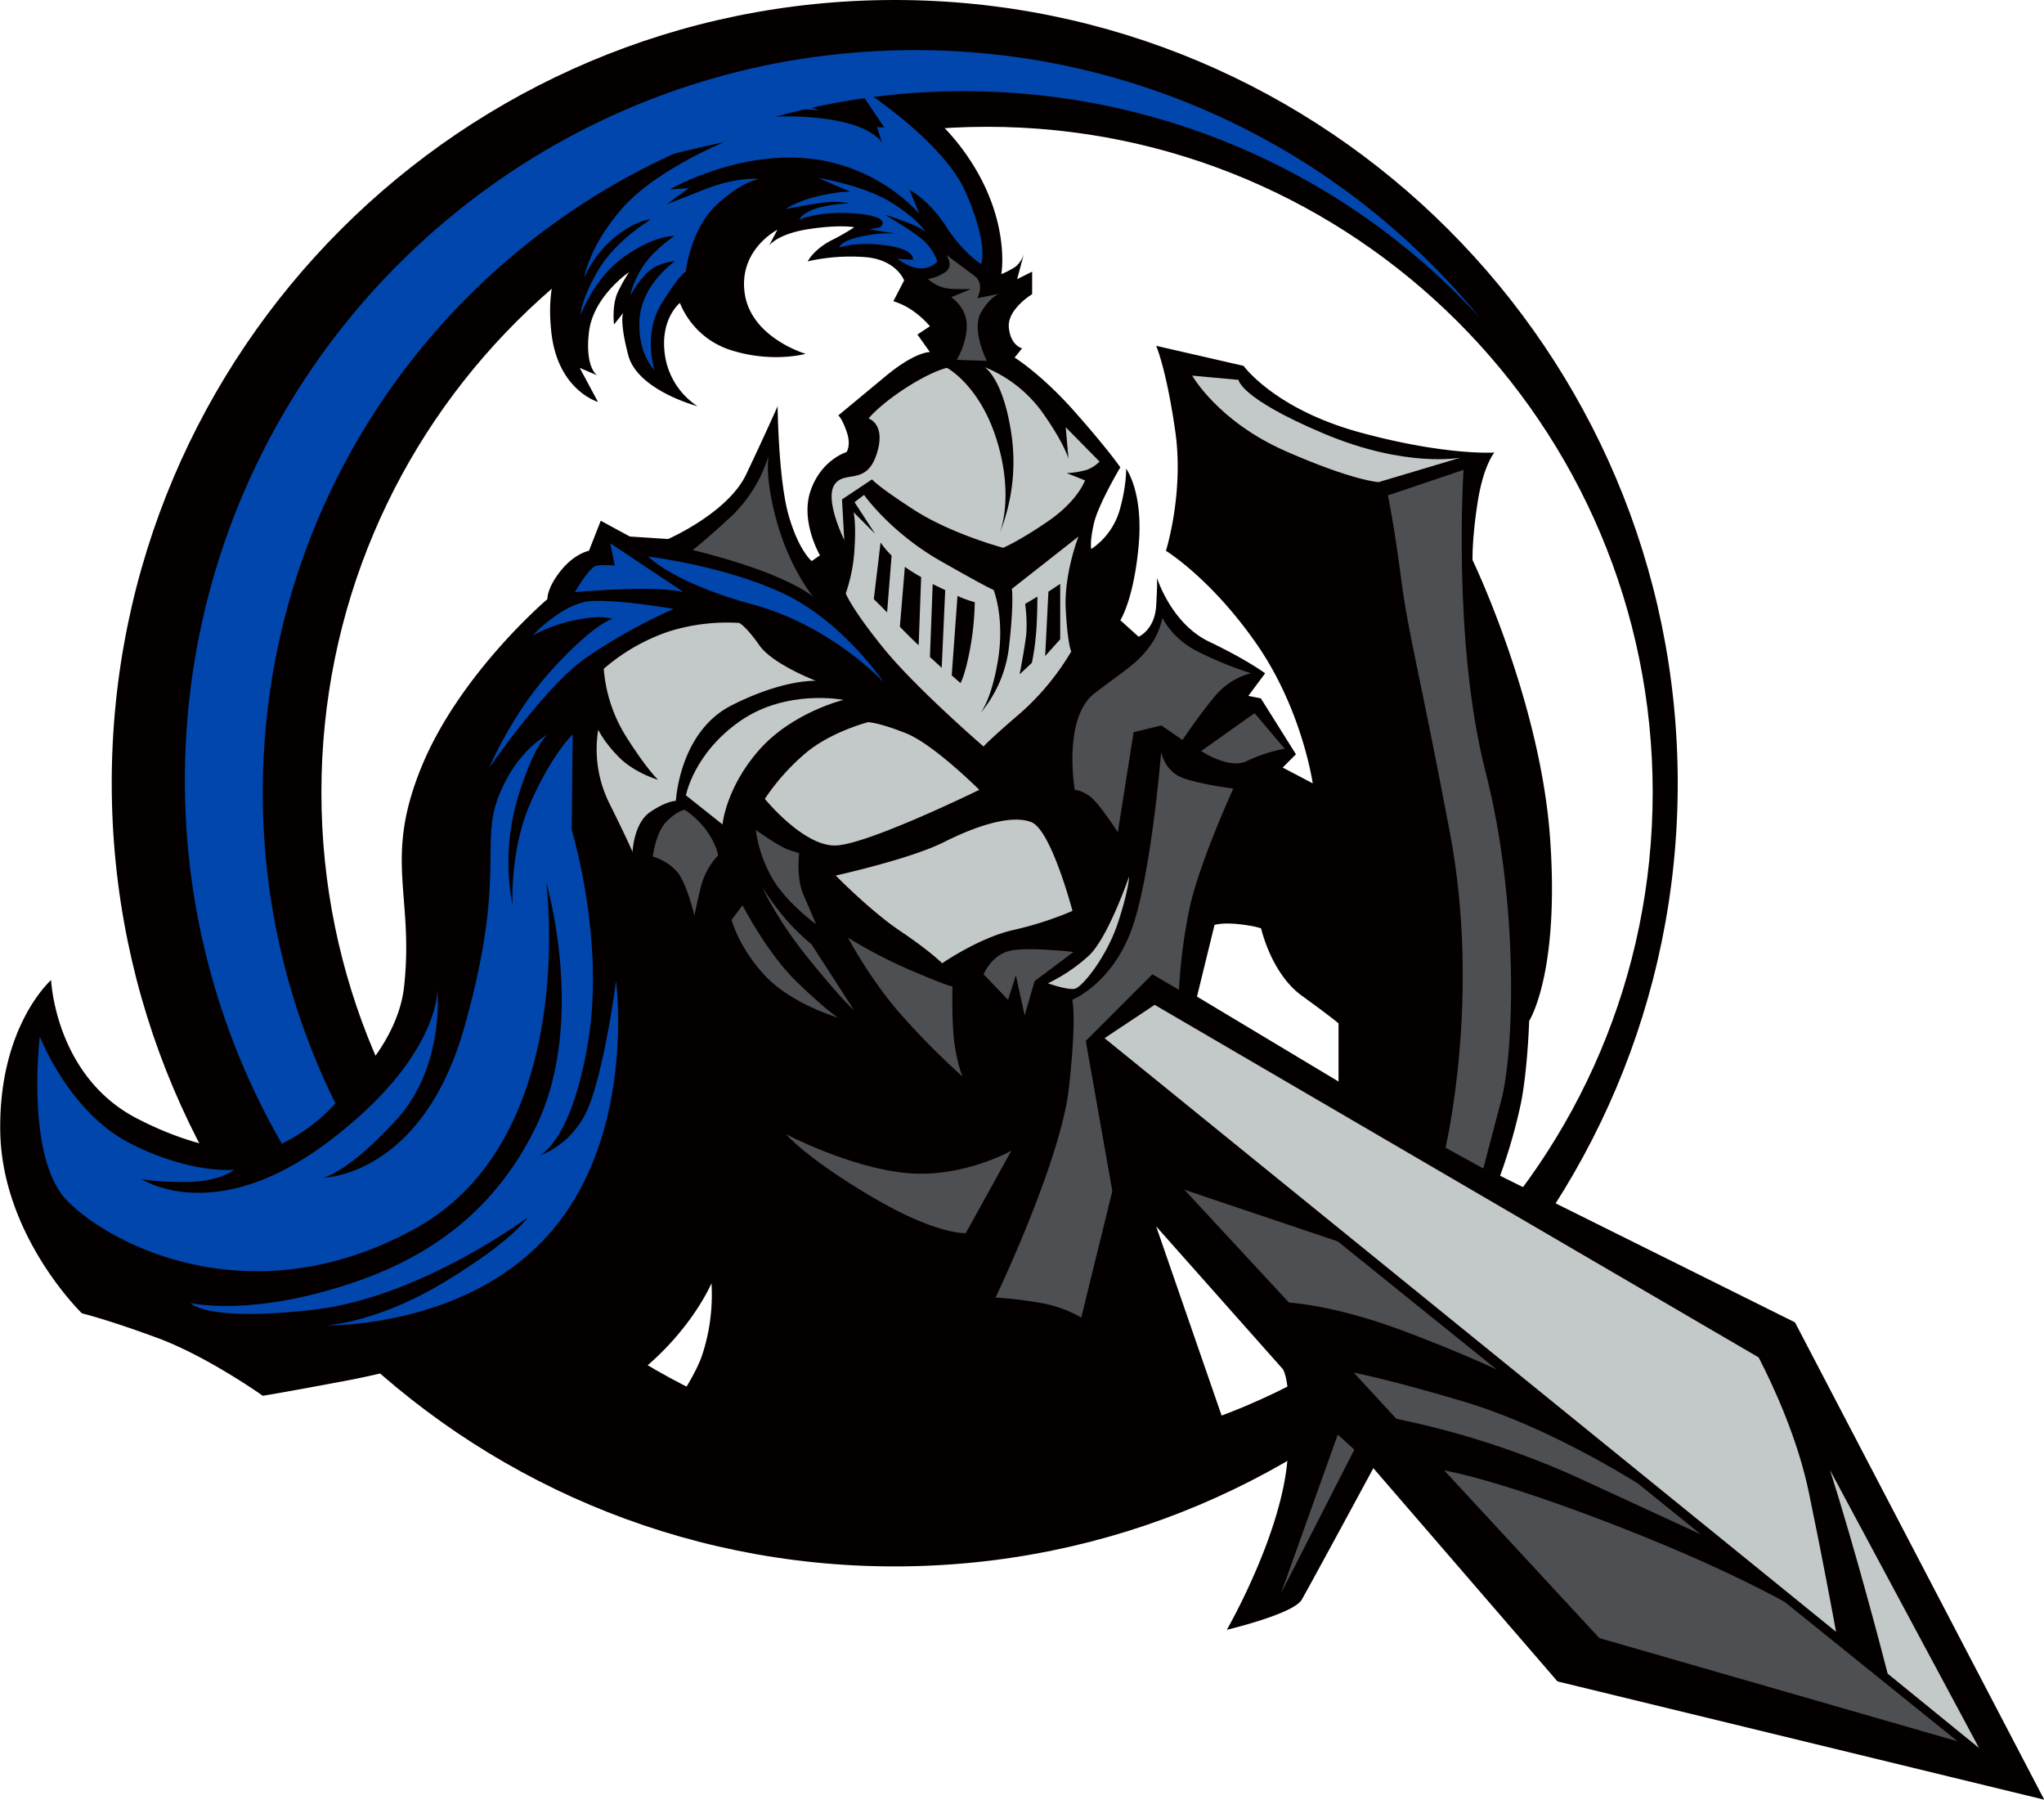 <svg id="logo" xmlns="http://www.w3.org/2000/svg" viewBox="0 0 815.9 718.2"><title>Knight-sword175_4c</title><path d="M-50.9-359.1c-172.6,0-312.5,139.9-312.5,312.5S-223.5,266-50.9,266,261.7,126.1,261.7-46.5,121.7-359.1-50.9-359.1ZM-14,222.8c-146.7,0-265.7-118.9-265.7-265.7S-160.7-308.5-14-308.5,251.7-189.6,251.7-42.9,132.7,222.8-14,222.8Z" transform="translate(408 359.1)" style="fill:#050000"/><path d="M308.5,168.6,190.8,110.1a219.2,219.2,0,0,0,8.3-28.9c2.7-13.6,3.3-32.9,3.3-32.9s12.3-19,8.3-73.5-30.9-110.4-30.9-110.4-.3-8,2-22.9,6.7-20,6.7-20-19.3,1.3-53.5-8-46.6-26.6-46.6-26.6l-34.9-8s4,9,7.6,33.9-3.7,47.9-3.7,47.9,18,11,36.2,37.2S116-46.5,116-46.5l-12-6.3,5.3-5.3-14-22.3-5-1,6.7-9s-7-5.3-22.3-12.6-20.9-25.6-20.9-25.6.3,1.7-.3,11.3-7,12.3-7,12.3l-7.3-6.6s5.3-8,7.3-29.6-5-30.9-5-30.9.3,6.7-2.7,17A28.2,28.2,0,0,1,27.6-140s-.7-2.3,1-10,10.6-22.6,10.6-22.6-5-7.3-18.3-22.3S-3-216.4-3-216.4l3-3.7s-4.6-1-5.3-8.3S4-241.7,4-241.7v-9l-6,3,2.7-10a10.7,10.7,0,0,1-3.3,5,32.1,32.1,0,0,1-5.7,3s4.3-23.6-16-50.5-52.9-35.9-52.9-35.9l9.3,16.3-6-2.7,3,5.7s-12.6-11.6-43.6-5.7-51.2,25.6-51.2,25.6l8,.7-12,5,9-.7s-2.3,1.3-8.6,5.6-13.6,13-13.6,13,5.3-3.7,12.3-7.6a43.7,43.7,0,0,1,13.6-5s-12,8-18.9,17-14.6,19.6-12,42.6,18.6,27.6,18.6,27.6l-7.3-13.6,7,3s-5-3-3.3-17.3,16-23.9,16-23.9a64.1,64.1,0,0,0-4.3,7.6c-2.7,5.3-1.7,13.3-1.7,13.3l3.7-4.7s-1.7,3,2,17,27.6,20.3,27.6,20.3a29.4,29.4,0,0,1-13-20.6c-2-14.3,6-20.6,6-20.6a32.5,32.5,0,0,0,20.9,19c16.3,5,29.3,1.3,29.3,1.3s-21.6-6.3-24.3-23.9,13-25.6,13-25.6l-3.3,6.3s3.3-4.7,16-6.6,18-.7,18-.7a92.2,92.2,0,0,1-9.3,5.3c-7,3.7-9.3,8.3-9.3,8.3a77.4,77.4,0,0,1,22.9-1.7c12.6,1,15.6,9.3,15.6,9.3l-4.3,8.3a28.1,28.1,0,0,1,7,3.3,35.8,35.8,0,0,1,7.6,6.7l-5,3.3,5,7s-5.6-.3-17.3,9.3l-19.3,16s1.3.7,3.3,6.3,0,8.3,0,8.3-10,3-14.3,15.3,3.7,25.9,3.7,25.9l-3.3,2.3s-5.3-4.3-9.3-18.6-4.3-43.2-4.3-43.2-5.3,12-12.6,27.3S-141.3-144-141.3-144l-15.3-1-11.6-6.3-4.7,12s-5.7,1-11.3,8-5.3,11.3-5.3,11.3-34.9,29.6-50.2,66.8-3,51.2-7,87.8-53.5,65.2-53.5,65.2-20.6,4.3-53.2-12.6-34.2-55.2-34.2-55.2-20.9,18.3-20.3,60.2,32.6,72.8,32.6,72.8,11,2.7,30.6,10,41.6,22.9,41.6,22.9,5-.7,33.2-6,61.5-16.3,61.5-16.3l-6.3,6.6s6.3-.7,19.6,4.3,23.3,16.3,23.3,16.3,4.3-1.3,22.6-17.3S-124,153-124,153a76.8,76.8,0,0,1-3.7,28.6c-5,15-27.9,42.9-27.9,42.9H86.1L53.5,130.3l50.5,56.9s4,4.3,2,34.9-24.3,69.2-24.3,69.2,26.6-6.3,29.9-12,28.6-52.5,28.6-52.5l73.5,85.1L408,359.1ZM126.3,72.5,69.8,38.6l7-28.6s3-1,9.6-.3,9,1.7,9,1.7,4,18,16.3,26.9,14.6,11,14.6,11Z" transform="translate(408 359.1)" style="fill:#050000"/><path d="M-63.1-161.6s10.4,14.9,30.6,26.4,21.1,11.5,21.1,11.5,4.7,11.3,1.6,29-8,21.5-8,21.5A49.8,49.8,0,0,0-5.2-101.3c2-17.7,1.1-22.8,1.1-22.8L22.5-145s-5.8,14.8-5.1,28.8,2.2,17.1,2.2,17.1A101.7,101.7,0,0,1-.5-74.7C-13.2-63.8-15.4-61.2-15.4-61.2s-27-23.3-39.9-39.2-15.1-21.9-15.1-21.9a65,65,0,0,0,3.5-18c.7-10.6-.4-14.4-.4-14.4l8.6,8.6-8.2-12.6Z" transform="translate(408 359.1)" style="fill:#c3c8c8"/><path d="M189.4,187.4,126,136.3,64.8,115.7l41.7,45c7.3.6,22.5,2.8,44.3,10.8C167.5,177.7,180.7,183.4,189.4,187.4Zm114.9,92.7c-12.7-6.9-34.5-17.7-67.5-30.5-39.8-15.4-59.8-20.3-68.3-21.9l61.9,66.9,143,41.2Zm-33.4-26.9-25.1-20.3c-15.4-9.5-42.8-24.8-70.6-33-22.8-6.7-35.7-9.8-42.8-11.2l17,18.4a343.2,343.2,0,0,1,72.3,23.4Z" transform="translate(408 359.1)" style="fill:#4d4f53"/><path d="M294,182.6,52.9,41.9,32.9,55.2,324.9,292.1c-1.5-8.1-5.4-29.3-10.9-55.8C309.7,215.7,300.6,195.4,294,182.6Zm28.5,45c9.9,31.2,20.1,69.9,23,81.2L382,338.5Z" transform="translate(408 359.1)" style="fill:#c3c8c8"/><path d="M67.9-209.2s10.2,18.2,37.2,30.1,37.2,12.4,37.2,12.4l32.8-9.8s-21.7,4.4-55-9.7-33.7-21.3-33.7-21.3Z" transform="translate(408 359.1)" style="fill:#c3c8c8"/><path d="M146-161.4l30.2-10.2S171.7-102.8,185-51s11.5,111.3,6.2,131.2-7.1,27-7.1,27L169,98.9S183.2,39,170.8-26.6s-16.4-78-19.5-101.5S146-161.4,146-161.4Z" transform="translate(408 359.1)" style="fill:#4d4f53"/><path d="M56-112.6s3.5,8,13.7,13.3a148.2,148.2,0,0,0,21.7,8.9s-8,1.3-14.6,9.3S64-63.8,64-63.8l-8.4-5.8L44.5-66.9,38.2-27S30.7-38.6,27.2-41.2s-6.2-2.7-6.2-2.7-4.9-28.8,8-38.6S45.3-94,50.2-100.2A28.9,28.9,0,0,0,56-112.6Z" transform="translate(408 359.1)" style="fill:#4d4f53"/><path d="M71.5-59.4,92.8-74.5l12,14.2a60.7,60.7,0,0,0-15.1,4.9C82.6-51.9,71.5-59.4,71.5-59.4Z" transform="translate(408 359.1)" style="fill:#4d4f53"/><path d="M55.5-59s1.3,8,9.3,10.6,19.5,4,19.5,4S70.2-13.7,66.6,4.4a221.2,221.2,0,0,0-4,31.5L52,29.7,25.4,56.3,36,116.2,23.6,166.7a48.1,48.1,0,0,0-16-5.8,162.9,162.9,0,0,0-18.2-2.2s26.1-54.5,29.3-83.8,1.3-35,1.3-35,15.5-6.2,23.5-27.5S55.5-59,55.5-59Z" transform="translate(408 359.1)" style="fill:#4d4f53"/><path d="M-74.4-9.7S-60.6,4.4-48.7,12.4s16.8,12.9,16.8,12.9S-17.2,15.1-3.4,12A134.3,134.3,0,0,0,20.1,4.4S11.6-27.9,3.7-31s-21.7,1.3-35,8S-74.4-9.7-74.4-9.7Z" transform="translate(408 359.1)" style="fill:#c3c8c8"/><path d="M-69.5,15.1A192.9,192.9,0,0,0-43.8,28.4c14.6,6.2,16,6.2,16,6.2s-.4,15.1.9,23.5,3.1,12.4,3.1,12.4A300.3,300.3,0,0,1-46.9,47.4C-60.2,32.8-69.5,15.1-69.5,15.1Z" transform="translate(408 359.1)" style="fill:#4d4f53"/><path d="M10.3,33.3s7.5,2.7,10.6,2.2S33.8,22.6,38.2,9.3,42.7-9.3,42.7-9.3s-8.4,24.4-16,31.5A67.3,67.3,0,0,1,10.3,33.3Z" transform="translate(408 359.1)" style="fill:#c3c8c8"/><path d="M20.5,20.8,5,32.4,1,46.1l-3.5-16-3.1,9.8-9.8-10.2s3.1-7.5,10.2-9.3S20.5,20.8,20.5,20.8Z" transform="translate(408 359.1)" style="fill:#4d4f53"/><path d="M-102.7-40.3s15.5,19.1,28.4,18.6,57.2-22.2,57.2-22.2S-35.3-62.1-46.4-66.5s-15.1-4.4-15.1-4.4-13.7,3.5-23.9,11.5A87.5,87.5,0,0,0-102.7-40.3Z" transform="translate(408 359.1)" style="fill:#c3c8c8"/><path d="M-106.3-27.9s9.3,6.7,13.3,8l4,1.3s-1.3,9.8,1.8,16.8,4.9,11.5,4.9,11.5S-93.9,1.3-99.6-8.4A52,52,0,0,1-106.3-27.9Z" transform="translate(408 359.1)" style="fill:#4d4f53"/><path d="M-103.6-4.9s5.3,12.4,19.1,29.3,17.3,19.5,17.3,19.5L-84.1,17.7a86.3,86.3,0,0,1-9.3-8.9A102.3,102.3,0,0,1-103.6-4.9Z" transform="translate(408 359.1)" style="fill:#4d4f53"/><path d="M-111.6,2.2s9.8,19.1,21.7,30.6S-73.5,47-73.5,47s-18.2-5.3-28.8-16.4S-116,8-116,8Z" transform="translate(408 359.1)" style="fill:#4d4f53"/><path d="M-147.5-17.3c.4-1.3,1.3-9.8,5.8-14.2s7.1-4.4,7.1-4.4a35.7,35.7,0,0,1,9.7,9.8c3.5,5.8,3.5,8.4,3.5,8.4a28.6,28.6,0,0,0-6.7,12c-1.8,7.1-2.7,12-2.7,12s-3.1-13.3-7.1-17.7A21,21,0,0,0-147.5-17.3Z" transform="translate(408 359.1)" style="fill:#4d4f53"/><path d="M-134.2-41.7s3.1-16.8,21.7-29.7,41.2-8.4,41.2-8.4-20.4,4.9-33.7,20-14.6,29.7-14.6,29.7Z" transform="translate(408 359.1)" style="fill:#c3c8c8"/><path d="M-167-92.2a59.6,59.6,0,0,0,8.9,27c8.4,13.3,12.8,17.3,12.8,17.3s-9.3-2.7-15.5-8.9-8.4-11.1-8.4-11.1a48.3,48.3,0,0,0,4.4,29.3c7.5,15.1,9.3,19.5,9.3,19.5s.4-11.5,7.1-16,10.2-4.4,10.2-4.4,1.3-27.5,22.2-38.1,33.7-9.8,33.7-9.8-17.3-6.6-22.6-14.2-8-8.9-8-8.9a77.3,77.3,0,0,0-28.4,3.5A77.6,77.6,0,0,0-167-92.2Z" transform="translate(408 359.1)" style="fill:#c3c8c8"/><path d="M-149.3-137s10.2,10.6,41.7,19.1,52.3,31,52.3,31-16.4-24.4-40.3-35.5S-149.3-137-149.3-137Z" transform="translate(408 359.1)" style="fill:#0046ad"/><path d="M-131.5-139.6s18.6,4.4,32.4,10.2,16,8.9,16,8.9-9.3-11.1-14.6-29.7-3.5-27-3.5-27a56.5,56.5,0,0,1-14.2,23.5C-126.2-143.6-131.5-139.6-131.5-139.6Z" transform="translate(408 359.1)" style="fill:#4d4f53"/><path d="M-94.3,93.5s25.3,13.3,47.9,15.5,42.1-8.9,42.1-8.9L-22.5,133s-11.5.9-37.7-14.6S-94.3,93.5-94.3,93.5Z" transform="translate(408 359.1)" style="fill:#4d4f53"/><path d="M-178.5-122.8s14.2-1.3,26.6-1.3,16.8,1.3,16.8,1.3l-29.3-19.5,1.8,8.9a33.7,33.7,0,0,0-7.1,0C-172.8-133-178.5-122.8-178.5-122.8Z" transform="translate(408 359.1)" style="fill:#0046ad"/><path d="M-195.4-105.5s12-12.9,23.1-13.7,33.2,3.1,33.2,3.1a221.7,221.7,0,0,0-35,19.5c-16.4,11.5-38.6,43.9-38.6,43.9s8.9-21.7,25.7-39.9,23.5-19.5,23.5-19.5-4-1.8-14.6.4A60.6,60.6,0,0,0-195.4-105.5Z" transform="translate(408 359.1)" style="fill:#0046ad"/><path d="M-179.4-66l-.4,38.1s13.3,43.4,6.6,84.2S-192.7,102-192.7,102s14.2-4,20.4-21.3,10.2-48.3,10.2-48.3,8,59.8-25.3,99.3-90.4,38.1-90.4,38.1,20.4-.9,47.9-17.7,32.4-25.3,32.4-25.3-42.6,31.9-85.6,36.8-48.8-2.7-48.8-2.7,19.1,4.4,51-4,66.5-24.4,86.9-66.5,4-97.5,4-97.5,13.7,102-52.3,138.3-122.8,5.8-139.2-11.5-10.6-65.2-10.6-65.2,11.5,30.1,35.9,42.6,41.7,10.6,41.7,10.6-5.8,4.9-19.5,4.9-17.7-1.3-17.7-1.3,28.8,19.5,74-14.2,44.3-61.2,44.3-61.2,3.1,30.6-16.4,51.9-29.2,23.1-29.2,23.1,39.4-.4,56.3-59.9,6.2-73.1,13.7-92.2S-189.2-66-189.2-66s-4.9,2.2-12,24.8a91.2,91.2,0,0,0-2.2,43.4s-1.3-22.2,7.5-41.7S-179.4-66-179.4-66Z" transform="translate(408 359.1)" style="fill:#0046ad"/><path d="M-48.8-109c2.2,2.3,4.8,4.9,7.5,7.4l1-27.2a65,65,0,0,1-6.5-4.1Z" transform="translate(408 359.1)" style="fill:#050000"/><path d="M-59.2-120s1.5,1.4,5.3,5.3l1.8-22.7a35.4,35.4,0,0,1-4.4-5.2Z" transform="translate(408 359.1)" style="fill:#050000"/><path d="M-36.8-96.9l4.7,4.3,1.4-31-5-2.4Z" transform="translate(408 359.1)" style="fill:#050000"/><path d="M-25.8-121.3l-2.3,31.7,3.5,3.1s1.7-2.7,3.7-13a113.7,113.7,0,0,0,2-19.3A41.4,41.4,0,0,1-25.8-121.3Z" transform="translate(408 359.1)" style="fill:#050000"/><path d="M1.2-118.1,6.1-121s0,10.2-.7,16.4a91.3,91.3,0,0,1-1.5,10L-1-90s2.2-11.3,2.7-16.6A60.3,60.3,0,0,0,1.2-118.1Z" transform="translate(408 359.1)" style="fill:#050000"/><polygon points="418.5 236.1 423.2 233 423.2 255.1 417.2 261.8 418.5 236.1" style="fill:#050000"/><path d="M-71-143.6s-7.8-15.7-4-21.9,12.6.4,16.8-12-3.1-14.6-3.1-14.6,4.2-5.3,14.9-12.2,16.4-8,16.4-8,13.5,7.1,20.2,29.9.7,36.4.7,36.4A76.3,76.3,0,0,0-4.3-186C-7.6-208.3-15-212.6-15-212.6A52.8,52.8,0,0,1,7.9-194.8C17-182,18.5-176,18.5-176l-1.1-12.6,13.5,13.7a14,14,0,0,1-5.1,3.3,34,34,0,0,1-8,1.3l7.3,2.9s-2.7,8-14.6,16.2S-7.6-140.5-7.6-140.5s-20.6-5.5-35.5-15.1-16.8-12.2-16.8-12.2l-12,8Z" transform="translate(408 359.1)" style="fill:#c3c8c8"/><path d="M-37.6-247.8a15.1,15.1,0,0,0,10,4c6.4.2,7.3,0,7.3,0l-8,3.3s6.2,4,6.2,11.3-4,13.7-4,13.7l12,.4s-6.4-12.6-2.2-19.5,7.5-7.3,7.5-7.3l-9.1,1.8s3.1-5.8-1.1-8.9l-11.3-8.4s3.3,4.4-.4,6.9A16.1,16.1,0,0,1-37.6-247.8Z" transform="translate(408 359.1)" style="fill:#4d4f53"/><path d="M-140.6-283.5s25.9-15.1,54.8-12.4,44.8,22.2,44.8,22.2l-4-9.7s8,4.2,14.6,14.6,14,15.1,14,15.1,3.3-6.9-6-28.4-44.1-43.2-44.1-43.2l11.5,17.1-2.9-.2,2,6.4s-3.8-8.2-27.5-10.2-36.1,3.3-36.1,3.3,10.2-5.3,20.4-6.2a99.6,99.6,0,0,1,18,0s-15.1-6-35.9-.7a94.3,94.3,0,0,0-35.2,18l16.4-5.5L-153.9-293s6.4-2.9,20.8-6.2l14.4-3.3s-27.3,11.1-40.8,26.4-15.3,27.9-15.3,27.9a43.1,43.1,0,0,1,12.4-16.4c8.9-7.1,14.2-6.9,14.2-6.9s-14,8.2-21.1,20.4-6.9,17.7-6.9,17.7,5.3-14.9,17.7-23.5,19.7-8,19.7-8-9.1,6-13.3,13.3-4.2,10.4-4.2,10.4a36.7,36.7,0,0,1,7.1-9.5c4.2-3.8,10.7-4.2,10.7-4.2s-13.3,9.1-14.2,23.1,6,20.4,6,20.4-4.9-14.4,2.9-26.8,9.5-12.4,9.5-12.4,1.8-16.8,12.2-26.6,17.1-10.4,17.1-10.4-8-1.3-22,4.2-14.9,5.8-14.9,5.8l8.9-6.4Z" transform="translate(408 359.1)" style="fill:#0046ad"/><path d="M-94.3-275.7s4.2-3.3,14.6-5.5,11.8-1.1,11.8-1.1l-13.5-5.8s18,2.9,29,9.7,14,12,14,12-.9-1.5-8.2-4.2-8-2.7-8-2.7,11.3,6.6,15.3,10.2a21.2,21.2,0,0,1,5.5,8.4,8.9,8.9,0,0,1-6.7,2.7c-4.4,0-9.3-3.8-9.3-3.8l6.2.4s1.3-4.2-10.9-5.8-18.4.9-18.4.9-.4-2.4,8.6-4.4,14.4-1.1,14.4-1.1l-11.1-1.8,4.2-.7s5.8-4-8.6-5.5S-89-271.5-89-271.5s1.3-2.9,7.8-4.7A51.3,51.3,0,0,1-69-277.9s-4.2-1.3-11.5-.2S-94.3-275.7-94.3-275.7Z" transform="translate(408 359.1)" style="fill:#0046ad"/><polygon points="534 572.5 540.6 578.5 511.4 635.7 534 572.5" style="fill:#4d4f53"/><path d="M-42.8-339.1c-160.9,0-291.4,130.4-291.4,291.4A290,290,0,0,0-295.5,97.3a69.8,69.8,0,0,0,14.1-9.1,63,63,0,0,0,7.3-7,278.8,278.8,0,0,1-29-124.1c0-154.6,125.3-279.8,279.8-279.8a279.1,279.1,0,0,1,206,90.4A290.8,290.8,0,0,0-42.8-339.1Z" transform="translate(408 359.1)" style="fill:#0046ad"/></svg>